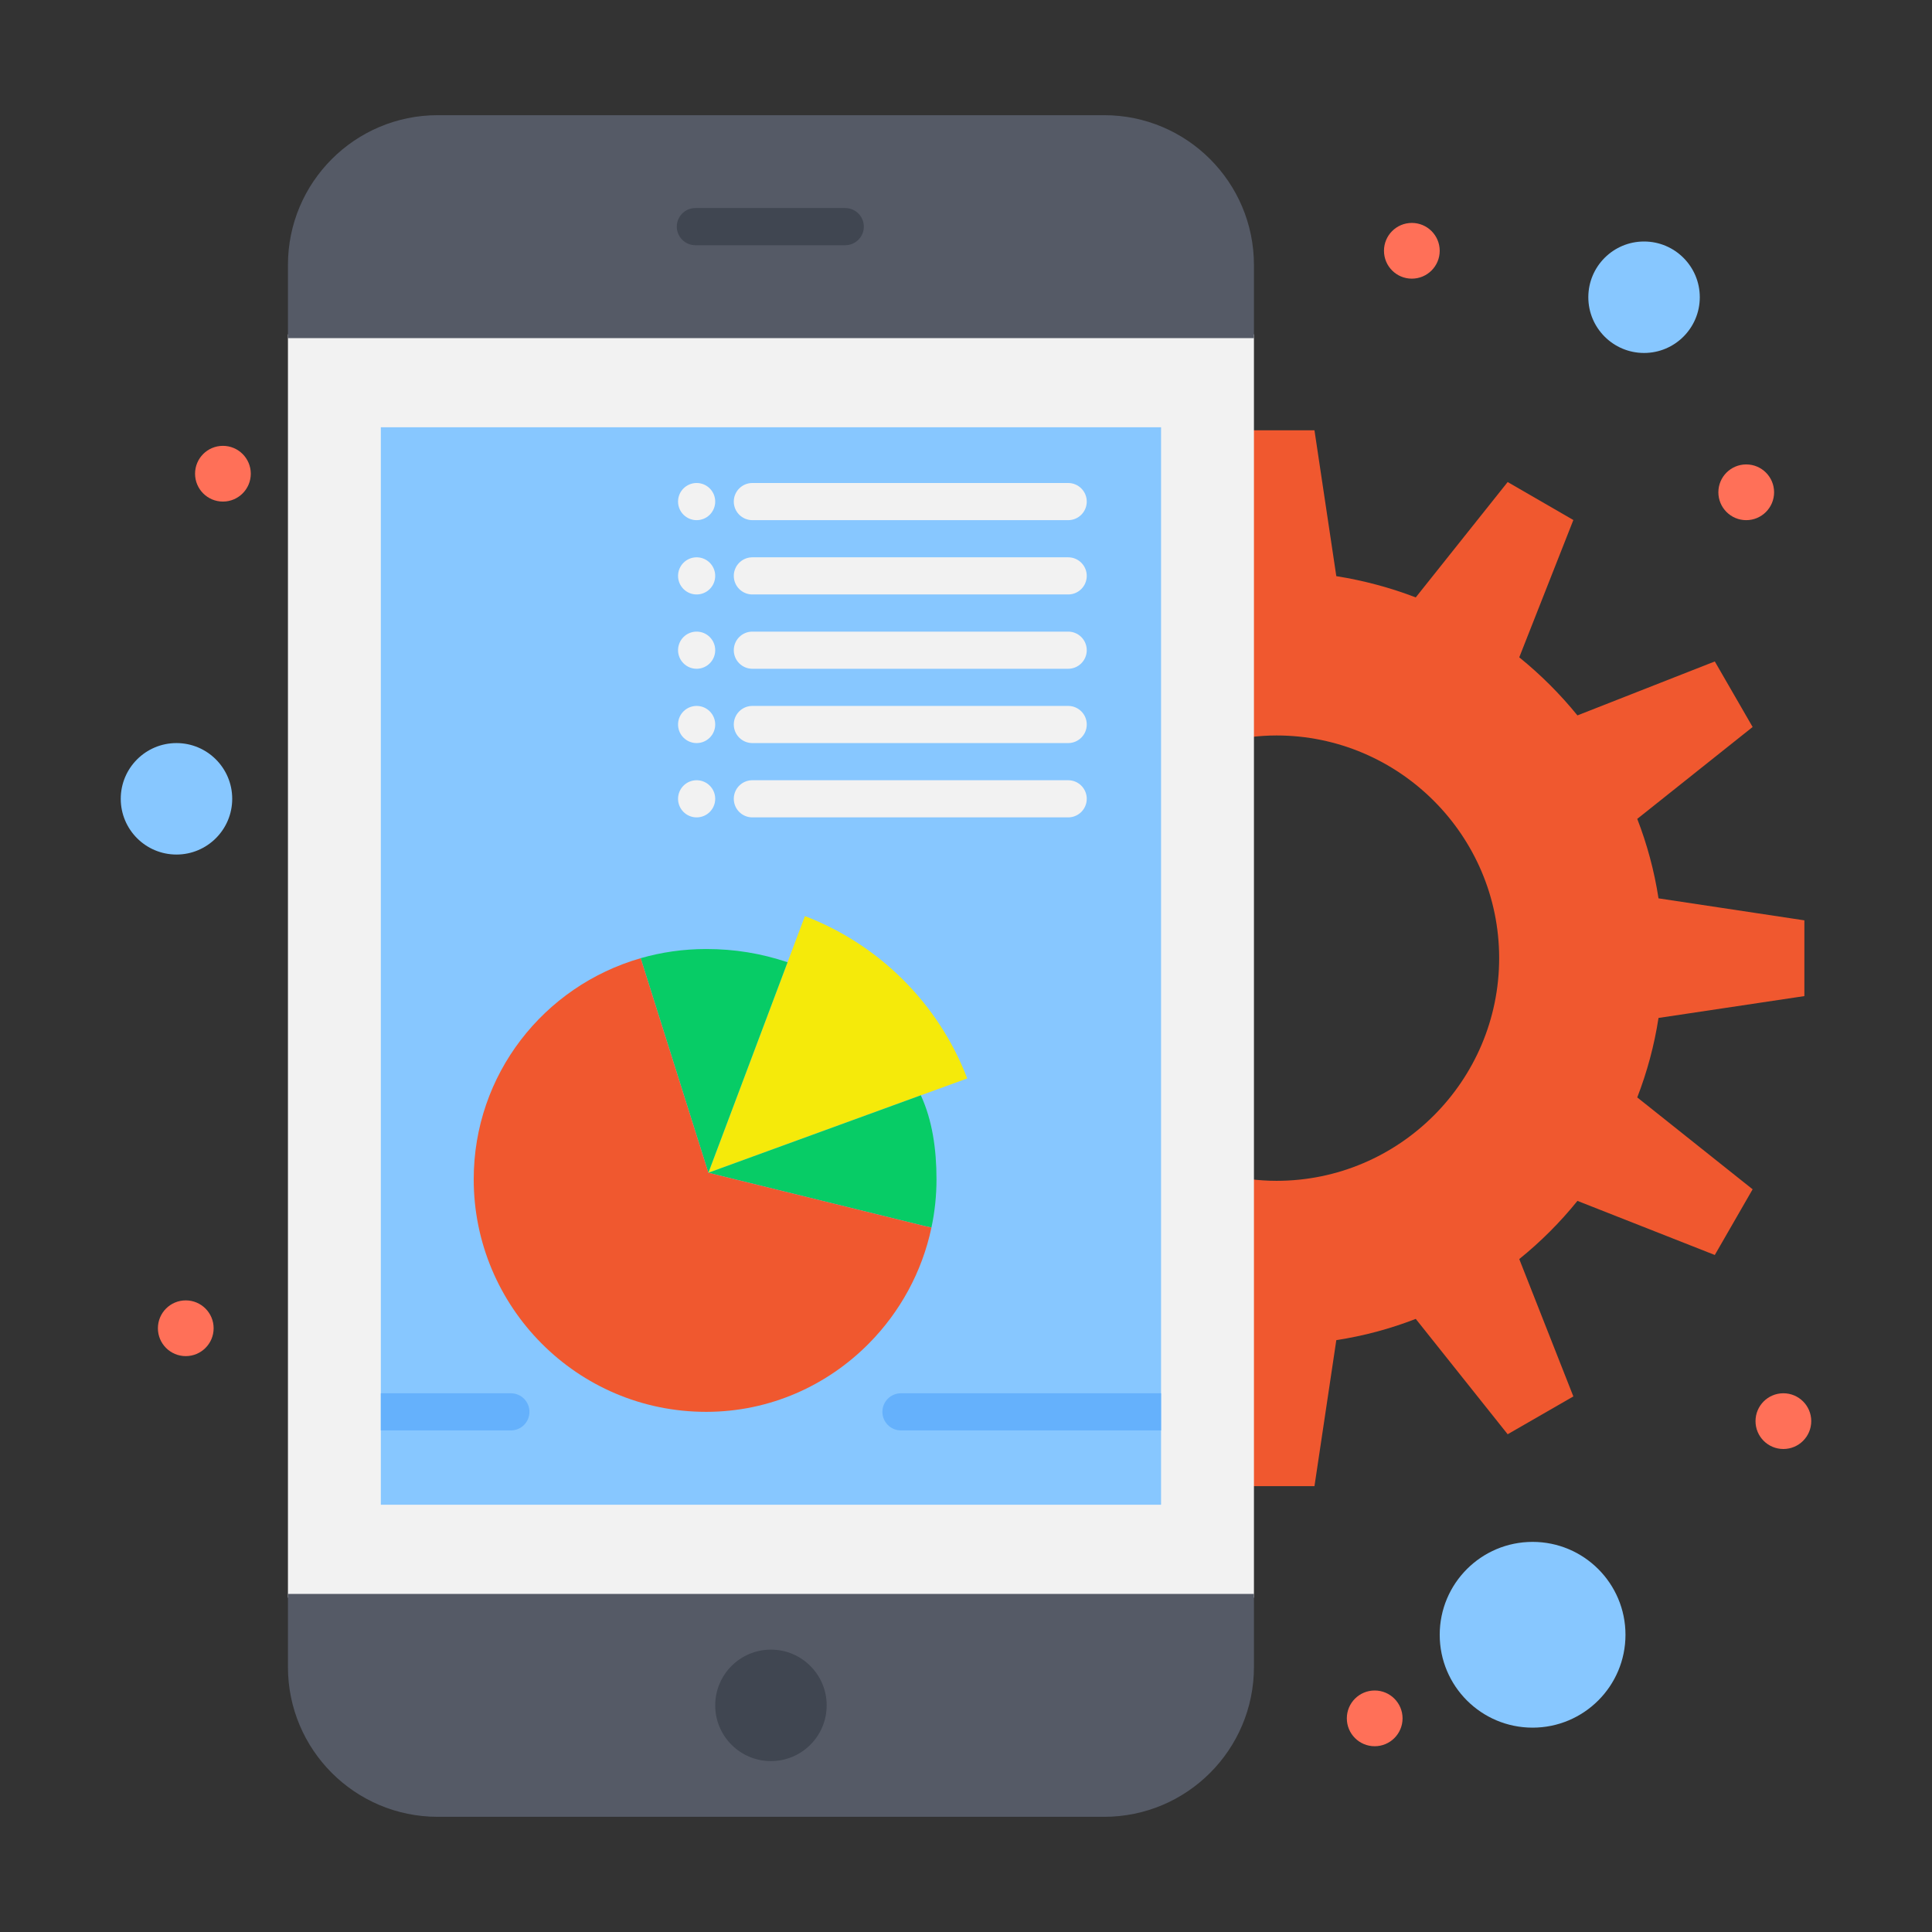 <svg enable-background="new 0 0 520 520" height="512" viewBox="0 0 520 520" width="512" xmlns="http://www.w3.org/2000/svg"><rect x="0" y="0" width="520" height="520" fill="#333333" stroke="none"/><g id="_x31__x2C__Chart_x2C__Digital_x2C__Graph_x2C__Marketing_x2C__Mobile"><g><g><path d="m485.65 257.88v10.22l-39.26 5.881c-1.141 7.42-3.08 14.56-5.721 21.39l31.051 24.73-10.18 17.679-36.97-14.561c-4.65 5.761-9.9 11.011-15.66 15.66l14.561 36.97-17.681 10.181-24.739-31.05c-6.82 2.649-13.961 4.579-21.381 5.72l-5.88 39.3h-17.29v-82.62c2.32.28 4.68.44 7.07.44 33.02 0 59.93-26.91 59.93-59.94 0-32.98-26.91-59.93-59.93-59.93-2.391 0-4.75.16-7.07.44v-82.58h17.29l5.88 39.26c7.42 1.18 14.561 3.11 21.381 5.72l24.739-31.05 17.681 10.22-14.561 36.96c5.76 4.66 11.01 9.91 15.66 15.63l36.97-14.52 10.181 17.64-31.051 24.73c2.641 6.83 4.58 13.97 5.721 21.39l39.26 5.92v10.17z" fill="#f0582f"/><path d="m77.5 90v340h260v-30-82.62-118.99-82.58-25.81z" fill="#f2f2f2"/><path d="m102.5 115v265 25h210v-25-265z" fill="#87c7ff"/><path d="m412.5 415c13.801 0 25 11.19 25 25s-11.199 25-25 25c-13.81 0-25-11.19-25-25s11.19-25 25-25z" fill="#87c7ff"/><path d="m47.5 200c8.28 0 15 6.72 15 15s-6.72 15-15 15c-8.29 0-15-6.72-15-15s6.71-15 15-15z" fill="#87c7ff"/><path d="m442.5 65c8.28 0 15 6.72 15 15s-6.72 15-15 15c-8.289 0-15-6.72-15-15s6.711-15 15-15z" fill="#87c7ff"/><path d="m260.33 290.26-12.47 4.54-57.2 20.851 21.31-56.66 4.67-12.42c20.07 7.679 36.01 23.619 43.69 43.689z" fill="#f5ea0a"/><path d="m247.93 294.99c2.95 6.49 4.13 14.16 4.13 22.43 0 4.441-.47 8.78-1.36 12.97l-1.79-.39-58.25-14.35 57.2-20.851z" fill="#07cc66"/><path d="m211.97 258.99-21.31 56.66-18.22-57.75c5.59-1.61 11.5-2.47 17.63-2.47 7.68 0 14.77 1.18 21.85 3.539z" fill="#07cc66"/><path d="m248.91 330 1.79.39c-2.52 11.971-8.48 22.74-16.79 31.16-11.22 11.37-26.72 18.45-43.84 18.45-34.83 0-62.57-28.34-62.57-62.58 0-28.21 18.83-52.01 44.94-59.52l18.22 57.75z" fill="#f0582f"/><path d="m480 375c4.141 0 7.5 3.36 7.5 7.5s-3.359 7.5-7.5 7.5c-4.15 0-7.5-3.36-7.5-7.5s3.35-7.5 7.5-7.5z" fill="#ff7058"/><path d="m470 125c4.141 0 7.5 3.36 7.5 7.5s-3.359 7.5-7.5 7.5c-4.15 0-7.5-3.36-7.5-7.5s3.35-7.5 7.5-7.5z" fill="#ff7058"/><path d="m380 60c4.141 0 7.5 3.36 7.5 7.5s-3.359 7.5-7.5 7.5c-4.15 0-7.5-3.36-7.5-7.5s3.35-7.5 7.5-7.5z" fill="#ff7058"/><path d="m370 455c4.141 0 7.5 3.36 7.5 7.5s-3.359 7.5-7.5 7.5c-4.15 0-7.5-3.36-7.5-7.5s3.35-7.5 7.5-7.5z" fill="#ff7058"/><g fill="#f2f2f2"><circle cx="187.5" cy="135" r="5"/><circle cx="187.5" cy="155" r="5"/><circle cx="187.5" cy="175" r="5"/><circle cx="187.5" cy="195" r="5"/><circle cx="187.5" cy="215" r="5"/></g><path d="m60 120c4.14 0 7.5 3.36 7.5 7.5s-3.36 7.5-7.5 7.5c-4.15 0-7.5-3.36-7.5-7.5s3.35-7.5 7.5-7.5z" fill="#ff7058"/><path d="m50 350c4.14 0 7.5 3.36 7.5 7.5s-3.36 7.5-7.5 7.5c-4.15 0-7.5-3.36-7.5-7.5s3.35-7.5 7.5-7.5z" fill="#ff7058"/><path d="m287.5 220h-85c-2.761 0-5-2.239-5-5s2.239-5 5-5h85c2.762 0 5 2.239 5 5s-2.238 5-5 5z" fill="#f2f2f2"/><path d="m287.5 200h-85c-2.761 0-5-2.239-5-5s2.239-5 5-5h85c2.762 0 5 2.239 5 5s-2.238 5-5 5z" fill="#f2f2f2"/><path d="m287.5 180h-85c-2.761 0-5-2.239-5-5s2.239-5 5-5h85c2.762 0 5 2.239 5 5s-2.238 5-5 5z" fill="#f2f2f2"/><path d="m287.5 160h-85c-2.761 0-5-2.239-5-5s2.239-5 5-5h85c2.762 0 5 2.239 5 5s-2.238 5-5 5z" fill="#f2f2f2"/><path d="m287.5 140h-85c-2.761 0-5-2.239-5-5s2.239-5 5-5h85c2.762 0 5 2.239 5 5s-2.238 5-5 5z" fill="#f2f2f2"/><g><g fill="#65b1fc"><path d="m312.5 375h-70c-2.761 0-5 2.238-5 5s2.239 5 5 5h70v-5z"/><path d="m142.5 380c0-2.762-2.239-5-5-5h-35v5 5h35c2.761 0 5-2.238 5-5z"/></g></g><path d="m337.5 71.33v19.67h-260v-19.67c0-22.27 18.05-40.33 40.33-40.33h179.33c22.28 0 40.34 18.06 40.34 40.33z" fill="#555a66"/><path d="m227.5 66h-40.34c-2.761 0-5-2.239-5-5s2.239-5 5-5h40.34c2.761 0 5 2.239 5 5s-2.239 5-5 5z" fill="#404651"/><path d="m77.5 429v19.67c0 22.271 18.05 40.33 40.33 40.33h179.33c22.28 0 40.34-18.06 40.34-40.33v-19.67z" fill="#555a66"/><path d="m207.5 444c8.28 0 15 6.72 15 15s-6.72 15-15 15c-8.29 0-15-6.72-15-15s6.71-15 15-15z" fill="#404651"/></g></g></g></svg>